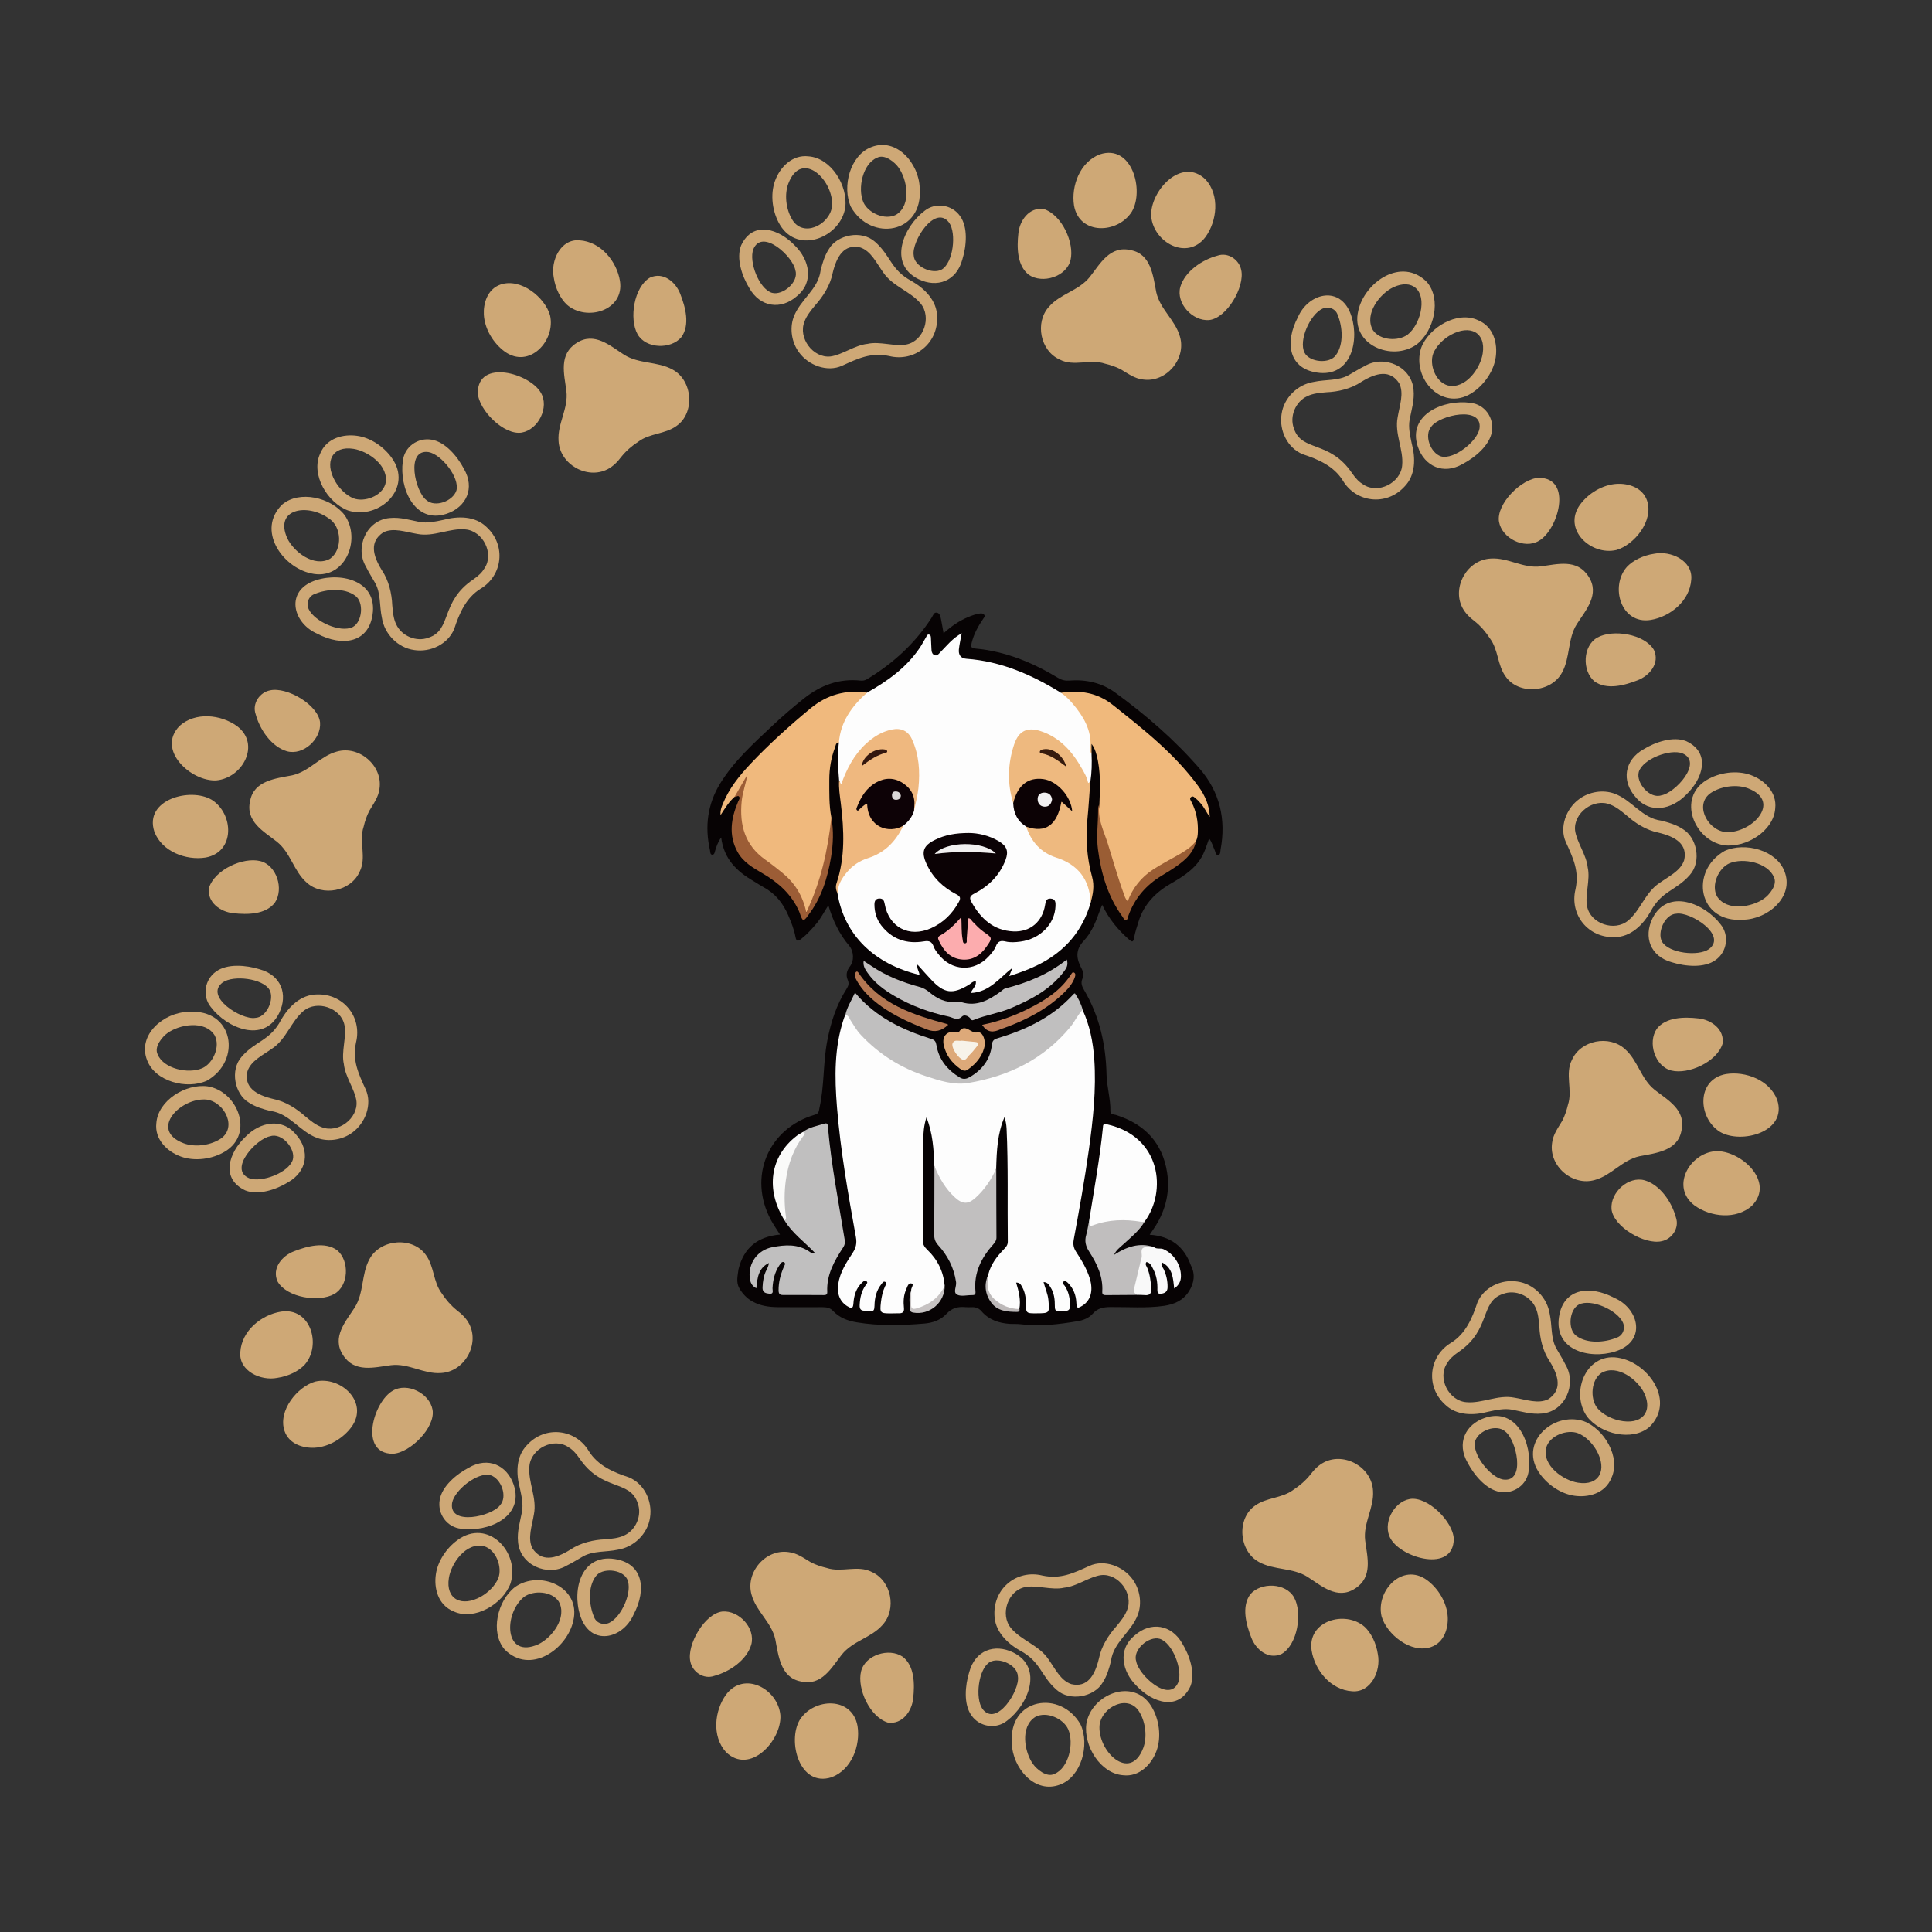 <svg xmlns="http://www.w3.org/2000/svg" width="500" viewBox="0 0 375 375" height="500" version="1.0">
  <rect x="0" y="0" width="375" height="375" fill="#333333" stroke="none"/>
  <defs>
    <clipPath id="a">
      <path d="M137 118.762h101v138.75H137zm0 0"/>
    </clipPath>
  </defs>
  <path fill="#cea876" d="M304.336 214.453c-.254 1.066-.598 2.117-1.105 3.09-.812 1.379-1.797 2.676-1.973 4.316-.656 4.465 3.969 8.434 8.301 7.172 3.242-.895 5.285-3.848 8.641-4.602 3.148-.613 7.41-1.008 8.16-4.914.992-4.094-2.715-6.02-5.195-7.984-2.684-2.145-3.242-5.699-5.766-7.914-3.07-2.801-8.602-1.715-10.289 2.105-1.402 2.738.184 5.883-.773 8.73zm0 0M324.418 207.789c-3.203-.801-4.645-5.418-2.848-8.082 1.797-2.332 5.367-2.34 8.062-2.039 2.477.234 5.133 2.102 4.723 4.914-1.125 3.551-6.625 6.016-9.938 5.207zm0 0M319.227 229.098c-3.168-.871-6.688 2.348-6.434 5.594.371 3.445 6.457 6.965 9.723 6.227 2.008-.395 3.512-2.578 2.773-4.637-.793-2.953-3.035-6.293-6.062-7.184zm0 0M335.023 208.469c3.762-.594 8.469 1.137 9.934 5.02 2.047 6.238-6.988 8.652-11.129 6.195-4.309-2.715-4.598-10.18 1.195-11.215zm0 0M328.922 233.988c3.098 2.238 8.066 2.809 11.141.031 4.574-4.676-2.285-10.863-7.145-10.574-5.09.461-8.676 7.023-3.996 10.543zm0 0M288.859 274.012c-2.805.75-6.16.805-8.414-1.426-3.812-3.52-3.078-9.402 1.215-11.953 2.82-1.766 4.102-4.762 5.102-7.812 1.207-2.895 4.547-4.57 7.77-4.07 3.191.441 5.785 3.133 6.266 6.277.484 2.223.176 4.707 1.285 6.703.578 1.043 1.254 2.059 1.793 3.18 2.23 3.766-.102 9.082-4.59 9.457-2.043.211-3.945-.402-5.828-.762-1.488-.266-3.016.066-4.598.406zm-7.988-9.391c-1.906 2.836.285 7.242 3.711 7.539 3.094.297 6.16-1.508 9.344-.875 2.254.367 4.66 1.285 6.609.289 2.648-1.754 2.082-4.383.273-7.32-1.379-2.031-1.941-4.582-2.027-6.793-.125-1.34-.211-2.562-.758-3.711-1.039-2.277-3.918-3.496-6.277-2.602-4.594 1.488-2.23 6.953-8.695 11.301-1.066.73-1.723 1.402-2.18 2.172zm0 0"/>
  <path fill="#cea876" d="M302.535 256.18c.57-6.18 5.992-6.809 10.789-4.27 4.582 1.973 6.188 7.797 1.113 10.066-4.684 2.031-12.438.727-11.902-5.797zm12.461.5c-1.113-2.387-6.148-4.672-8.543-3.465-1.879.988-2.23 4.887-.449 6.102 2.113 1.543 5.508 1.262 7.75.34 1.293-.41 1.766-1.84 1.242-2.977zm0 0M296.73 285.391c-.27 2.781-2.891 4.645-5.594 4.18-2.637-.418-5-3.238-6.262-5.637-2.191-3.789-.465-7.434 3.328-8.73 6.328-2.105 9.25 5.152 8.527 10.188zm-10.41-5.66c-.641 2.512 2.918 6.996 5.414 7.441 4.535.66 2.578-7.789.41-9.328-1.648-1.488-5.141-.23-5.824 1.887zm0 0"/>
  <path fill="#cea876" d="M314.586 263.633c5.59 1.242 10.551 8.43 5.574 13.34-3.34 2.848-9.492 1.398-12.121-2.027-3.371-4.758-.047-12.848 6.547-11.312zm4.574 6.812c-1.211-2.59-5.211-5.738-8.324-3.961-2.004 1.348-2.234 4.895-.855 6.758.996 1.23 2.641 2.074 4.234 2.461 4.516 1.016 6.625-1.684 4.945-5.258zm0 0"/>
  <path fill="#cea876" d="M312.793 286.828c-1.262 3.16-4.656 3.871-7.219 3.492-2.52-.352-5.059-2.039-6.617-4.164-4.395-5.918 2.367-12.262 8.41-10.32 4.023 1.516 7.246 6.996 5.426 10.992zm-12.68-5.832c-.832 3.48 3.379 6.379 6.195 6.797 4.09.645 5.719-2.461 3.574-6.266-.832-1.422-2.105-2.734-3.578-3.336-2.086-.793-5.492.391-6.191 2.805zm0 0M251.012 289.191c-2.211 1.66-5.203 1.434-7.422 3.062-3.602 2.523-3.156 8.836.809 10.949 2.906 1.594 6.516 1.051 9.363 2.848 2.723 1.742 5.793 4.539 9.246 2.293 3.504-2.23 2.398-6.023 1.973-9.32-.418-3.426 1.754-6.305 1.523-9.676-.234-4.578-5.539-7.543-9.504-5.516-1.121.574-1.953 1.457-2.707 2.453-.93 1.148-2.051 2.109-3.281 2.906zm0 0M269.93 298.676c-1.656-2.809.484-7.133 3.707-7.719 3.445-.586 8.414 4.371 8.539 7.742-.035 6.613-10.09 3.762-12.246-.023zm0 0M251.172 310.047c-1.594-2.844-6.453-3-8.5-.578-1.734 2.379-.793 5.836.195 8.367.867 2.32 3.312 4.391 5.898 3.191 3.117-1.812 4.07-8.012 2.406-10.98zm0 0M276.949 306.672c2.215 1.617 3.895 4.379 4.055 7.168.113 2.125-.637 4.945-3.238 5.848-3.953 1.344-8.621-2.508-9.605-5.957-1.145-4.941 4.012-10.484 8.789-7.059zm0 0M254.586 320.379c.621 3.812 3.703 7.633 7.859 7.895 3.668.32 5.652-3.984 4.992-7.211-.309-2.133-1.324-4.156-2.562-5.297-3.785-3.316-11.191-1.148-10.289 4.613zm0 0M197.957 320.359c-2.52-1.438-4.922-3.809-4.938-6.965-.176-5.141 4.375-8.797 9.32-7.582 3.512.746 6.023-.465 9.129-1.883 2.891-1.305 6.531.074 8.363 2.602 1.406 1.902 1.855 4.578 1.051 6.809-1.27 3.469-4.781 5.352-5.25 9.102-.348 1.391-.77 2.875-1.613 4.152-1.602 2.766-6.328 3.746-8.941 1.395-3.098-2.711-3.035-5.469-7.121-7.629zm1.004-12.301c-3.344.672-4.926 5.336-2.715 7.973 1.992 2.379 5.414 3.305 7.227 5.992 1.332 1.859 2.383 4.176 4.465 4.867 3.113.723 4.574-1.656 5.367-4.992.473-2.391 1.879-4.547 3.371-6.215.859-1.039 1.652-2.016 2.086-3.164 1.301-3.188-1.648-7.145-5.027-6.793-2.234.285-4.75 2.207-7.184 2.445-2.379.555-5.371-.582-7.59-.113zm0 0M220.238 317.438c3.105-2.746 7.137-2.137 9.227 1.539 1.438 2.32 2.594 5.801 1.602 8.309-2.301 4.918-7.379 3.211-10.465-.066-2.773-2.719-3.762-7.012-.363-9.781zm8.453 9.125c.926-2.41-1.086-7.703-3.594-8.473-2.121-.602-5.309 2.133-4.555 4.371.406 2.605 6.402 8.215 8.148 4.102zm0 0"/>
  <path fill="#cea876" d="M195.477 333.984c-2.105 1.723-5.352 1.238-6.91-1.012-1.57-2.16-1.246-5.824-.441-8.414 1.152-4.262 4.918-5.57 8.531-3.816 5.973 2.973 2.871 10.188-1.18 13.242zm-3.355-11.379c-2.23 1.32-2.887 7.012-1.434 9.09 2.73 3.656 7.324-3.637 6.883-6.301-.055-2.215-3.637-3.809-5.449-2.789zm0 0M223.492 331.219c1.527 2.5 1.969 5.941.992 8.605-.949 2.621-3.32 5.117-6.492 4.746-4.383-.312-7.699-5.684-7.133-9.961.902-5.727 9.121-9.145 12.633-3.391zm-1.586 8.055c.773-2.047.477-4.863-.68-6.855-2.07-3.723-7.246-1.23-7.793 2.344-.527 5.008 5.875 11.355 8.473 4.512zm0 0"/>
  <path fill="#cea876" d="M205.809 346.363c-4.969 1.969-9.309-3.262-9.402-7.957-.723-8.867 9.477-10.5 13.348-3.648 1.777 3.93.152 10.031-3.945 11.605zm-4.836-13.117c-3.043 1.883-2.129 6.902-.434 9.195.625.887 2.609 2.664 4.141 1.863 2.754-1.129 3.84-5.918 2.652-8.656-.914-2.043-4.156-3.555-6.359-2.402zm0 0M160.465 304.336c-1.066-.254-2.117-.598-3.09-1.105-1.375-.812-2.676-1.797-4.316-1.973-4.465-.656-8.43 3.969-7.172 8.301.895 3.242 3.848 5.285 4.602 8.641.613 3.148 1.008 7.41 4.914 8.16 4.094.992 6.02-2.715 7.984-5.195 2.145-2.684 5.699-3.242 7.914-5.766 2.805-3.07 1.715-8.602-2.102-10.289-2.742-1.402-5.887.184-8.734-.773zm0 0M167.133 324.418c.797-3.203 5.414-4.645 8.078-2.848 2.332 1.797 2.34 5.367 2.043 8.062-.238 2.477-2.105 5.137-4.918 4.723-3.551-1.125-6.016-6.625-5.203-9.938zm0 0M145.82 319.227c.871-3.168-2.348-6.688-5.594-6.434-3.445.371-6.965 6.457-6.227 9.723.395 2.008 2.578 3.512 4.641 2.773 2.949-.793 6.289-3.035 7.18-6.062zm0 0M166.449 335.023c.594 3.762-1.133 8.469-5.02 9.934-6.238 2.047-8.652-6.988-6.195-11.129 2.715-4.309 10.18-4.598 11.215 1.195zm0 0M140.93 328.922c-2.238 3.098-2.809 8.066-.031 11.141 4.676 4.574 10.863-2.285 10.574-7.145-.461-5.09-7.023-8.676-10.543-3.996zm0 0M100.906 288.859c-.75-2.805-.805-6.16 1.426-8.414 3.52-3.812 9.402-3.078 11.957 1.215 1.762 2.82 4.758 4.102 7.809 5.102 2.898 1.207 4.57 4.547 4.074 7.77-.445 3.191-3.137 5.785-6.281 6.266-2.223.484-4.707.176-6.703 1.285-1.043.578-2.059 1.254-3.18 1.793-3.766 2.23-9.082-.102-9.457-4.59-.211-2.043.402-3.945.762-5.828.27-1.488-.066-3.016-.406-4.598zm9.391-7.988c-2.836-1.906-7.242.285-7.539 3.711-.297 3.094 1.512 6.16.875 9.344-.367 2.254-1.285 4.66-.289 6.609 1.758 2.648 4.387 2.082 7.32.273 2.031-1.379 4.582-1.941 6.793-2.027 1.34-.125 2.566-.211 3.711-.758 2.277-1.039 3.496-3.918 2.605-6.273-1.488-4.598-6.957-2.234-11.305-8.699-.73-1.066-1.402-1.723-2.172-2.18zm0 0"/>
  <path fill="#cea876" d="M118.738 302.535c6.18.57 6.809 5.992 4.27 10.789-1.973 4.582-7.797 6.188-10.066 1.113-2.031-4.684-.727-12.438 5.797-11.902zm-.496 12.461c2.383-1.113 4.668-6.148 3.461-8.547-.988-1.875-4.887-2.227-6.102-.445-1.543 2.113-1.262 5.508-.34 7.75.41 1.293 1.844 1.766 2.98 1.242zm0 0M89.527 296.73c-2.781-.27-4.645-2.891-4.18-5.594.418-2.637 3.238-5 5.641-6.262 3.785-2.191 7.43-.465 8.727 3.328 2.105 6.328-5.152 9.25-10.188 8.527zm5.66-10.41c-2.512-.641-6.996 2.918-7.438 5.414-.66 4.535 7.785 2.578 9.324.41 1.488-1.648.23-5.141-1.887-5.824zm0 0"/>
  <path fill="#cea876" d="M111.285 314.586c-1.242 5.59-8.43 10.551-13.34 5.574-2.848-3.34-1.398-9.492 2.027-12.121 4.758-3.371 12.848-.047 11.312 6.547zm-6.812 4.574c2.594-1.211 5.738-5.211 3.965-8.324-1.348-2.004-4.898-2.234-6.762-.855-3.988 3.316-3.816 12.109 2.797 9.18zm0 0"/>
  <path fill="#cea876" d="M88.09 312.793c-3.16-1.262-3.871-4.656-3.488-7.219.348-2.52 2.035-5.059 4.16-6.617 5.918-4.395 12.262 2.367 10.32 8.41-1.512 4.023-6.996 7.246-10.992 5.426zm5.836-12.68c-3.48-.832-6.383 3.379-6.801 6.195-.645 4.09 2.465 5.719 6.27 3.574 1.418-.832 2.73-2.105 3.332-3.578.793-2.086-.391-5.492-2.801-6.191zm0 0M85.727 251.012c-1.66-2.211-1.434-5.203-3.062-7.422-2.523-3.602-8.836-3.156-10.949.809-1.594 2.906-1.051 6.516-2.848 9.363-1.742 2.723-4.539 5.793-2.293 9.246 2.23 3.504 6.023 2.398 9.32 1.973 3.426-.418 6.305 1.754 9.68 1.523 4.578-.234 7.543-5.539 5.512-9.504-.574-1.121-1.457-1.953-2.453-2.707-1.145-.93-2.109-2.051-2.906-3.281zm0 0M76.242 269.93c2.809-1.656 7.137.484 7.719 3.707.59 3.445-4.371 8.414-7.742 8.539-6.613-.035-3.762-10.09.023-12.246zm0 0M64.871 251.172c2.844-1.594 3-6.453.578-8.5-2.379-1.734-5.836-.793-8.367.195-2.32.867-4.391 3.312-3.191 5.898 1.812 3.117 8.012 4.07 10.98 2.406zm0 0M68.246 276.949c-1.617 2.215-4.379 3.895-7.168 4.055-2.125.113-4.945-.637-5.848-3.238-1.344-3.953 2.508-8.621 5.957-9.605 4.941-1.145 10.484 4.012 7.059 8.789zm0 0M54.539 254.586c-3.812.621-7.633 3.703-7.895 7.859-.32 3.668 3.984 5.652 7.211 4.992 2.137-.309 4.156-1.324 5.297-2.562 3.316-3.785 1.148-11.191-4.613-10.289zm0 0M54.559 197.957c1.438-2.52 3.809-4.922 6.965-4.938 5.141-.176 8.797 4.371 7.582 9.32-.746 3.512.465 6.023 1.883 9.129 1.309 2.891-.074 6.531-2.598 8.363-1.902 1.406-4.582 1.855-6.812 1.051-3.469-1.27-5.352-4.781-9.102-5.25-1.391-.348-2.875-.77-4.152-1.613-2.766-1.602-3.746-6.328-1.395-8.941 2.711-3.098 5.469-3.035 7.629-7.121zm12.301 1.004c-.672-3.344-5.336-4.926-7.973-2.715-2.375 1.992-3.305 5.414-5.992 7.227-1.859 1.332-4.176 2.383-4.867 4.465-.723 3.113 1.66 4.574 4.992 5.367 2.391.473 4.551 1.879 6.219 3.371 1.039.859 2.012 1.652 3.16 2.086 3.188 1.301 7.145-1.648 6.793-5.027-.285-2.234-2.207-4.75-2.445-7.184-.555-2.379.582-5.375.113-7.59zm0 0M57.48 220.238c2.746 3.105 2.137 7.137-1.539 9.227-2.32 1.438-5.797 2.594-8.309 1.602-4.918-2.301-3.211-7.379.066-10.465 2.719-2.773 7.012-3.762 9.781-.363zm-9.125 8.453c2.41.926 7.703-1.086 8.477-3.594.598-2.121-2.133-5.309-4.371-4.555-2.609.406-8.219 6.402-4.105 8.148zm0 0"/>
  <path fill="#cea876" d="M40.934 195.477c-1.723-2.105-1.238-5.352 1.012-6.91 2.16-1.57 5.828-1.246 8.414-.441 4.266 1.152 5.57 4.918 3.816 8.531-2.973 5.973-10.188 2.871-13.242-1.18zm11.379-3.355c-1.32-2.23-7.012-2.887-9.09-1.434-3.656 2.73 3.641 7.324 6.305 6.883 2.211-.055 3.805-3.637 2.785-5.449zm0 0M43.699 223.492c-2.496 1.527-5.941 1.969-8.602.992-2.621-.949-5.121-3.32-4.75-6.492.312-4.383 5.684-7.699 9.961-7.133 5.727.902 9.148 9.121 3.391 12.633zm-8.055-1.586c2.047.773 4.863.477 6.855-.68 3.723-2.07 1.23-7.246-2.344-7.793-5.008-.527-11.355 5.875-4.512 8.473zm0 0"/>
  <path fill="#cea876" d="M28.559 205.809c-1.973-4.969 3.262-9.309 7.953-9.402 8.867-.723 10.5 9.477 3.648 13.348-3.93 1.777-10.031.152-11.602-3.945zm13.113-4.836c-1.883-3.043-6.902-2.129-9.195-.434-.887.625-2.66 2.609-1.863 4.141 1.129 2.754 5.918 3.84 8.656 2.652 2.043-.914 3.559-4.156 2.402-6.359zm0 0M70.582 160.465c.254-1.066.598-2.117 1.105-3.09.812-1.375 1.797-2.676 1.977-4.316.652-4.465-3.973-8.43-8.305-7.172-3.242.895-5.285 3.848-8.641 4.602-3.148.613-7.41 1.008-8.16 4.914-.992 4.094 2.715 6.02 5.195 7.984 2.684 2.145 3.242 5.699 5.766 7.914 3.07 2.805 8.602 1.715 10.289-2.102 1.402-2.742-.184-5.887.773-8.734zm0 0M50.5 167.133c3.207.797 4.645 5.414 2.852 8.078-1.801 2.332-5.371 2.34-8.062 2.043-2.48-.238-5.137-2.105-4.727-4.918 1.125-3.551 6.625-6.016 9.938-5.203zm0 0M55.691 145.82c3.172.871 6.688-2.348 6.434-5.594-.371-3.445-6.457-6.965-9.723-6.227-2.008.395-3.512 2.578-2.773 4.641.793 2.949 3.039 6.289 6.062 7.18zm0 0M39.898 166.449c-3.766.594-8.473-1.133-9.938-5.02-2.047-6.238 6.988-8.652 11.129-6.195 4.309 2.715 4.598 10.18-1.191 11.215zm0 0M45.996 140.93c-3.098-2.238-8.062-2.809-11.141-.031-4.574 4.676 2.285 10.863 7.145 10.574 5.09-.461 8.676-7.023 3.996-10.543zm0 0M86.062 100.906c2.801-.75 6.156-.805 8.414 1.426 3.809 3.52 3.078 9.402-1.219 11.957-2.82 1.762-4.102 4.758-5.102 7.809-1.207 2.898-4.543 4.57-7.77 4.074-3.191-.445-5.785-3.137-6.262-6.281-.488-2.223-.18-4.707-1.289-6.703-.574-1.043-1.25-2.059-1.793-3.18-2.23-3.766.102-9.082 4.59-9.457 2.043-.211 3.949.402 5.828.762 1.488.266 3.016-.066 4.602-.406zm7.984 9.391c1.906-2.836-.285-7.242-3.711-7.539-3.094-.297-6.16 1.512-9.344.875-2.254-.367-4.66-1.285-6.609-.289-2.648 1.758-2.082 4.387-.273 7.32 1.379 2.031 1.941 4.582 2.027 6.793.125 1.34.211 2.566.758 3.711 1.039 2.277 3.918 3.496 6.277 2.605 4.594-1.488 2.23-6.957 8.695-11.305 1.066-.73 1.723-1.402 2.18-2.172zm0 0"/>
  <path fill="#cea876" d="M72.383 118.738c-.57 6.18-5.988 6.809-10.789 4.27-4.582-1.973-6.184-7.797-1.113-10.066 4.684-2.031 12.438-.727 11.902 5.797zm-12.461-.496c1.113 2.383 6.148 4.668 8.547 3.461 1.875-.988 2.227-4.887.445-6.102-2.113-1.543-5.508-1.262-7.75-.34-1.293.41-1.766 1.844-1.242 2.98zm0 0M78.188 89.527c.27-2.781 2.891-4.645 5.594-4.18 2.637.418 5 3.238 6.262 5.641 2.191 3.785.465 7.43-3.328 8.727-6.328 2.105-9.246-5.152-8.527-10.188zm10.41 5.66c.641-2.512-2.918-6.996-5.414-7.438-4.535-.66-2.578 7.785-.406 9.324 1.648 1.488 5.137.23 5.82-1.887zm0 0"/>
  <path fill="#cea876" d="M60.332 111.285c-5.59-1.242-10.551-8.43-5.574-13.34 3.34-2.848 9.492-1.398 12.125 2.027 3.367 4.758.043 12.848-6.551 11.312zm-4.574-6.812c1.211 2.594 5.211 5.738 8.324 3.965 2.445-1.758 2.297-6.309-.352-7.875-4.066-2.883-10.543-1.844-7.973 3.91zm0 0"/>
  <path fill="#cea876" d="M62.125 88.09c1.266-3.16 4.66-3.871 7.219-3.488 2.52.348 5.062 2.035 6.617 4.16 4.395 5.918-2.367 12.262-8.41 10.32-4.023-1.512-7.246-6.996-5.426-10.992zm12.68 5.836c.832-3.48-3.379-6.383-6.195-6.801-4.09-.645-5.719 2.465-3.57 6.27.828 1.418 2.102 2.73 3.574 3.332 2.086.793 5.492-.387 6.191-2.801zm0 0M123.906 85.727c2.215-1.66 5.203-1.434 7.422-3.062 3.602-2.523 3.156-8.836-.809-10.949-2.906-1.594-6.512-1.051-9.363-2.848-2.723-1.742-5.793-4.539-9.246-2.293-3.504 2.23-2.398 6.023-1.973 9.32.418 3.426-1.754 6.305-1.523 9.68.234 4.578 5.539 7.543 9.504 5.512 1.121-.574 1.953-1.457 2.707-2.453.93-1.145 2.051-2.109 3.281-2.906zm0 0M104.988 76.242c1.656 2.809-.484 7.137-3.707 7.719-3.445.59-8.414-4.371-8.539-7.742.035-6.613 10.09-3.762 12.246.023zm0 0M123.746 64.871c1.594 2.844 6.453 3 8.5.578 1.734-2.379.793-5.836-.195-8.367-.867-2.32-3.312-4.391-5.898-3.191-3.117 1.812-4.07 8.012-2.406 10.98zm0 0M97.969 68.246c-2.215-1.617-3.895-4.379-4.055-7.168-.113-2.125.641-4.945 3.238-5.848 3.953-1.344 8.621 2.508 9.605 5.957 1.148 4.941-4.012 10.484-8.789 7.059zm0 0M120.332 54.539c-.621-3.812-3.703-7.633-7.859-7.895-3.668-.32-5.648 3.984-4.992 7.211.309 2.137 1.324 4.156 2.566 5.297 3.781 3.316 11.188 1.148 10.285-4.613zm0 0M176.961 54.559c2.52 1.438 4.926 3.809 4.938 6.965.176 5.141-4.371 8.797-9.32 7.582-3.512-.746-6.023.465-9.129 1.883-2.891 1.309-6.531-.074-8.363-2.598-1.402-1.902-1.855-4.582-1.051-6.812 1.27-3.469 4.781-5.352 5.25-9.102.348-1.391.77-2.875 1.613-4.152 1.602-2.766 6.328-3.746 8.941-1.395 3.098 2.711 3.035 5.469 7.121 7.629zm-1.004 12.301c3.344-.672 4.93-5.336 2.715-7.973-1.992-2.375-5.41-3.305-7.227-5.992-1.332-1.859-2.383-4.176-4.465-4.867-3.113-.723-4.574 1.66-5.367 4.992-.473 2.391-1.879 4.551-3.371 6.219-.859 1.035-1.652 2.012-2.086 3.16-1.301 3.188 1.648 7.145 5.027 6.793 2.234-.285 4.75-2.207 7.184-2.445 2.379-.555 5.375.582 7.59.113zm0 0M154.68 57.48c-3.105 2.746-7.137 2.137-9.223-1.539-1.441-2.32-2.598-5.797-1.605-8.309 2.301-4.918 7.379-3.211 10.465.066 2.773 2.719 3.762 7.012.363 9.781zm-8.453-9.125c-.926 2.41 1.086 7.703 3.594 8.477 2.121.598 5.309-2.133 4.555-4.371-.406-2.609-6.398-8.219-8.148-4.105zm0 0"/>
  <path fill="#cea876" d="M179.441 40.934c2.109-1.723 5.355-1.234 6.914 1.012 1.566 2.16 1.242 5.824.438 8.414-1.152 4.266-4.914 5.57-8.531 3.816-5.973-2.973-2.871-10.188 1.18-13.242zm3.355 11.379c2.23-1.32 2.887-7.012 1.438-9.09-2.734-3.656-7.328 3.641-6.887 6.305.059 2.211 3.637 3.805 5.449 2.785zm0 0M151.426 43.699c-1.527-2.496-1.969-5.941-.992-8.602.953-2.621 3.32-5.121 6.496-4.75 4.379.312 7.695 5.684 7.129 9.961-.902 5.727-9.121 9.148-12.633 3.391zm1.586-8.055c-.77 2.047-.477 4.863.684 6.855 2.066 3.723 7.242 1.23 7.789-2.344.527-5.008-5.875-11.355-8.473-4.512zm0 0"/>
  <path fill="#cea876" d="M169.109 28.559c4.969-1.973 9.309 3.262 9.402 7.953.723 8.867-9.477 10.5-13.348 3.648-1.777-3.93-.152-10.031 3.945-11.602zm4.836 13.113c3.043-1.883 2.129-6.902.434-9.195-.621-.887-2.609-2.66-4.141-1.863-2.754 1.129-3.836 5.918-2.652 8.656.914 2.043 4.156 3.559 6.359 2.402zm0 0M214.453 70.582c1.066.254 2.117.598 3.09 1.105 1.379.812 2.676 1.797 4.316 1.977 4.465.652 8.434-3.973 7.172-8.305-.895-3.242-3.848-5.285-4.602-8.641-.613-3.148-1.008-7.41-4.914-8.16-4.094-.992-6.02 2.715-7.984 5.195-2.145 2.684-5.699 3.242-7.914 5.766-2.801 3.07-1.715 8.602 2.105 10.289 2.738 1.402 5.883-.184 8.73.773zm0 0M207.785 50.5c-.797 3.207-5.414 4.645-8.078 2.852-2.332-1.801-2.34-5.371-2.039-8.062.234-2.48 2.102-5.137 4.914-4.727 3.551 1.125 6.016 6.625 5.203 9.938zm0 0M229.098 55.691c-.871 3.172 2.348 6.688 5.594 6.434 3.445-.371 6.965-6.457 6.227-9.723-.395-2.008-2.578-3.512-4.637-2.773-2.953.793-6.293 3.039-7.184 6.062zm0 0M208.469 39.898c-.594-3.766 1.137-8.469 5.02-9.938 6.238-2.047 8.652 6.988 6.195 11.129-2.715 4.309-10.18 4.598-11.215-1.191zm0 0M233.988 45.996c2.238-3.098 2.809-8.062.031-11.141-4.676-4.574-10.863 2.285-10.574 7.145.461 5.09 7.023 8.676 10.543 3.996zm0 0M274.012 86.062c.75 2.801.805 6.156-1.426 8.414-3.52 3.809-9.402 3.078-11.953-1.219-1.766-2.82-4.762-4.102-7.812-5.102-2.895-1.207-4.57-4.543-4.07-7.77.441-3.191 3.133-5.785 6.277-6.262 2.223-.488 4.707-.18 6.703-1.289 1.043-.574 2.059-1.25 3.18-1.793 3.766-2.23 9.082.102 9.457 4.59.211 2.043-.402 3.949-.762 5.828-.266 1.488.066 3.016.406 4.602zm-9.391 7.984c2.836 1.906 7.242-.285 7.539-3.711.297-3.094-1.508-6.16-.875-9.344.367-2.254 1.285-4.66.289-6.609-1.754-2.648-4.383-2.082-7.32-.273-2.031 1.379-4.582 1.941-6.793 2.027-1.34.125-2.562.211-3.711.758-2.277 1.039-3.496 3.918-2.602 6.277 1.488 4.594 6.953 2.23 11.301 8.695.73 1.066 1.402 1.723 2.172 2.18zm0 0"/>
  <path fill="#cea876" d="M256.18 72.383c-6.18-.57-6.809-5.988-4.27-10.789 1.973-4.582 7.797-6.184 10.066-1.113 2.031 4.684.727 12.438-5.797 11.902zm.496-12.461c-2.383 1.113-4.668 6.148-3.461 8.547.988 1.875 4.887 2.227 6.102.445 1.543-2.113 1.262-5.508.34-7.75-.41-1.293-1.84-1.766-2.98-1.242zm0 0M285.391 78.188c2.781.27 4.645 2.891 4.184 5.594-.422 2.641-3.242 5-5.641 6.262-3.789 2.191-7.434.465-8.73-3.328-2.105-6.328 5.152-9.246 10.188-8.527zm-5.66 10.41c2.512.641 6.996-2.918 7.441-5.414.66-4.535-7.789-2.578-9.328-.406-1.488 1.648-.23 5.137 1.887 5.82zm0 0"/>
  <path fill="#cea876" d="M263.633 60.332c1.242-5.59 8.43-10.551 13.34-5.574 2.848 3.34 1.398 9.492-2.027 12.125-4.758 3.367-12.848.043-11.312-6.551zm6.812-4.574c-2.59 1.211-5.738 5.211-3.961 8.324 1.348 2.004 4.895 2.234 6.758.855 1.23-.996 2.074-2.641 2.461-4.234 1.016-4.516-1.684-6.625-5.258-4.945zm0 0"/>
  <path fill="#cea876" d="M286.828 62.125c3.16 1.266 3.871 4.66 3.492 7.219-.352 2.52-2.039 5.062-4.164 6.617-5.918 4.395-12.262-2.367-10.32-8.41 1.516-4.023 6.996-7.246 10.992-5.426zm-5.832 12.68c3.48.832 6.379-3.379 6.797-6.195.645-4.09-2.461-5.719-6.266-3.57-1.422.828-2.734 2.102-3.336 3.574-.793 2.086.391 5.492 2.805 6.191zm0 0M289.191 123.906c1.66 2.215 1.434 5.203 3.062 7.422 2.523 3.602 8.836 3.156 10.949-.809 1.594-2.906 1.051-6.512 2.848-9.363 1.742-2.723 4.539-5.793 2.293-9.246-2.23-3.504-6.023-2.398-9.32-1.973-3.426.418-6.305-1.754-9.676-1.523-4.578.234-7.543 5.539-5.516 9.504.574 1.121 1.457 1.953 2.453 2.707 1.148.93 2.109 2.051 2.906 3.281zm0 0M298.676 104.988c-2.809 1.656-7.133-.484-7.719-3.707-.586-3.445 4.371-8.414 7.742-8.539 6.613.035 3.762 10.09-.023 12.246zm0 0M310.047 123.746c-2.844 1.594-3 6.453-.578 8.5 2.379 1.734 5.836.793 8.367-.195 2.32-.867 4.391-3.312 3.191-5.898-1.812-3.117-8.012-4.07-10.98-2.406zm0 0M306.672 97.969c1.617-2.215 4.379-3.895 7.168-4.055 2.125-.113 4.945.641 5.848 3.238 1.344 3.953-2.508 8.621-5.957 9.605-4.941 1.148-10.484-4.012-7.059-8.789zm0 0M320.379 120.332c3.812-.621 7.633-3.703 7.895-7.859.32-3.668-3.984-5.648-7.211-4.992-2.133.309-4.156 1.324-5.297 2.566-3.316 3.781-1.148 11.188 4.613 10.285zm0 0M320.359 176.961c-1.438 2.52-3.809 4.926-6.965 4.938-5.141.176-8.797-4.371-7.582-9.32.746-3.512-.465-6.02-1.883-9.129-1.305-2.891.074-6.531 2.602-8.363 1.902-1.402 4.578-1.855 6.809-1.051 3.469 1.27 5.352 4.781 9.102 5.25 1.391.348 2.875.77 4.152 1.613 2.766 1.602 3.746 6.328 1.395 8.941-2.711 3.098-5.469 3.035-7.629 7.121zm-12.301-1.004c.672 3.344 5.336 4.93 7.973 2.715 2.379-1.992 3.305-5.41 5.992-7.227 1.859-1.332 4.176-2.383 4.867-4.465.723-3.113-1.656-4.574-4.992-5.367-2.391-.473-4.551-1.879-6.215-3.371-1.039-.859-2.016-1.652-3.164-2.086-3.188-1.301-7.145 1.648-6.793 5.027.285 2.234 2.207 4.75 2.445 7.184.555 2.379-.582 5.375-.113 7.59zm0 0M317.438 154.68c-2.746-3.105-2.137-7.137 1.539-9.223 2.32-1.441 5.801-2.598 8.309-1.605 4.918 2.301 3.211 7.379-.066 10.465-2.719 2.773-7.012 3.762-9.781.363zm9.125-8.453c-2.41-.926-7.703 1.086-8.473 3.594-.602 2.121 2.133 5.309 4.371 4.555 2.605-.406 8.215-6.398 4.102-8.148zm0 0"/>
  <path fill="#cea876" d="M333.984 179.441c1.723 2.109 1.238 5.355-1.012 6.914-2.16 1.566-5.824 1.242-8.414.438-4.262-1.152-5.57-4.914-3.816-8.531 2.973-5.973 10.188-2.871 13.242 1.18zm-11.379 3.355c1.32 2.23 7.012 2.887 9.09 1.438 3.656-2.734-3.637-7.328-6.301-6.887-2.215.059-3.809 3.637-2.789 5.449zm0 0M331.219 151.426c2.5-1.527 5.941-1.969 8.605-.992 2.621.953 5.117 3.32 4.746 6.496-.312 4.379-5.684 7.695-9.957 7.129-5.73-.902-9.148-9.121-3.395-12.633zm8.055 1.586c-2.043-.77-4.863-.477-6.855.684-3.723 2.066-1.23 7.242 2.344 7.789 5.008.527 11.355-5.875 4.512-8.473zm0 0"/>
  <path fill="#cea876" d="M346.363 169.109c1.969 4.969-3.262 9.309-7.957 9.402-8.867.723-10.496-9.477-3.648-13.348 3.934-1.777 10.031-.152 11.605 3.945zm-13.117 4.836c1.883 3.043 6.902 2.133 9.195.434.887-.621 2.664-2.609 1.863-4.141-1.129-2.754-5.918-3.836-8.656-2.652-2.043.914-3.555 4.156-2.402 6.359zm0 0"/>
  <g clip-path="url(#a)">
    <path fill="#070304" d="M143.352 246.332c1.02-4.168 3.742-6.324 8.043-6.703-.625-1.004-1.246-1.879-1.75-2.816-4.504-8.363-.574-17.801 8.539-20.457.793-.234.742-.711.867-1.277.969-4.289.688-8.711 1.512-13.016.684-3.594 1.785-7.035 3.766-10.145.352-.559.52-1.027.219-1.715-.387-.883-.234-1.773.398-2.582.891-1.125.793-2.98-.129-4.07-1.887-2.227-3.129-4.801-4.035-7.828-.855 1.301-1.441 2.523-2.316 3.551-.891 1.047-1.797 2.074-2.898 2.926-.664.516-.988.621-1.176-.391-.266-1.434-.816-2.801-1.391-4.145-1.004-2.324-2.496-4.219-4.766-5.441-.695-.379-1.352-.832-2.039-1.234-3.168-1.863-5.68-4.227-6.215-8.43-.672.926-.883 1.699-1.141 2.461-.113.34-.137.883-.566.883-.461 0-.398-.551-.469-.875-1.039-4.598-.48-8.961 2.008-13 2.688-4.352 6.453-7.73 10.125-11.188 1.977-1.859 4.031-3.625 6.156-5.309 3.207-2.531 6.785-3.867 10.918-3.43.477.055.891-.035 1.305-.285 5.07-3.074 9.34-6.969 12.555-11.988.25-.395.402-1.066 1.035-.898.527.137.633.73.738 1.223.176.852.309 1.715.5 2.758 1.492-1.352 3.047-2.426 4.812-3.156.73-.305 1.48-.574 2.27-.68.297-.039.605-.008.801.246.234.312-.039.555-.188.781-.988 1.457-1.84 2.973-2.25 4.715-.148.637-.148.984.672 1.059 5.855.527 11.137 2.703 16.117 5.707.715.43 1.395.582 2.234.516 3.219-.258 6.27.445 8.879 2.355 5.945 4.332 11.484 9.133 16.32 14.695 3.961 4.555 5.199 9.875 4.102 15.766-.066.383-.004.988-.473 1.039-.5.055-.5-.57-.664-.926-.348-.727-.52-1.547-1.086-2.273-.34.938-.613 1.805-.969 2.633-1.234 2.91-3.734 4.539-6.305 6.02-3.059 1.742-5.379 4.062-6.43 7.488-.316 1.035-.68 2.07-.859 3.133-.16.922-.43.824-.988.332-2.113-1.855-3.895-3.977-5.215-6.742-.301.77-.535 1.328-.738 1.902-.664 1.867-1.508 3.691-2.844 5.113-1.691 1.797-1.41 3.508-.395 5.391.34.625.395 1.336.145 1.945-.348.855-.09 1.473.332 2.199 2.98 5.047 4.227 10.582 4.352 16.379.055 2.395.793 4.691.75 7.074-.016.758.633.648 1.07.785 5.547 1.762 9.047 5.375 9.945 11.203.562 3.676-.25 7.137-2.219 10.305-.332.531-.695 1.035-1.172 1.746 3.992.262 6.672 2.227 7.992 5.934.914 1.766.633 3.465-.379 5.066-1.102 1.75-2.82 2.504-4.805 2.801-3.484.504-6.996.203-10.496.238-1.32.016-2.438.234-3.348 1.277-.77.875-1.852 1.285-2.98 1.473-3.668.613-7.344 1.062-11.07.582-.699-.09-1.418-.016-2.129-.07-2.102-.156-4.004-.793-5.43-2.453-.477-.551-1.051-.793-1.758-.785-.461.008-.922.031-1.375-.008-1.441-.133-2.625.168-3.68 1.324-1.102 1.191-2.672 1.734-4.277 1.863-4.363.363-8.73.484-13.086-.234-1.781-.293-3.387-.883-4.641-2.227-.562-.605-1.273-.719-2.051-.719-2.918.008-5.84.023-8.758-.008-1.684-.016-3.32-.262-4.832-1.102-1.086-.602-1.891-1.465-2.527-2.527-.715-1.254-.316-2.5-.172-3.754zm0 0"/>
  </g>
  <path fill="#fdfdfd" d="M176.859 250.574c0-.043.008-.082 0-.125-.047-.469.617-1.141.098-1.316-.656-.211-.844.648-1.07 1.156-.516 1.133-.559 2.348-.434 3.562.086.77-.223 1.074-.965 1.059-.543-.008-1.086.023-1.621.023-2.023-.008-2.113-.109-1.879-2.168.121-1.082.355-2.137.824-3.133.113-.234.414-.551.074-.777-.387-.258-.605.141-.793.383-.988 1.223-1.328 2.672-1.352 4.207-.016.73-.125 1.266-1.031 1.027-.734-.199-1.926.34-1.848-1.172.066-1.402.359-2.727 1.191-3.887.156-.219.48-.453.121-.727-.297-.227-.543-.008-.77.195-1.238 1.113-1.66 2.59-1.758 4.152-.07 1.082-.477.922-1.133.531-1.449-.863-2.098-2.387-1.812-4.328.34-2.301 1.586-4.195 2.816-6.074.633-.969.828-1.859.617-3.023-1.508-8.371-2.988-16.75-3.676-25.234-.465-5.801-.551-11.59 1.336-17.215.078-.234.184-.469.266-.695.746-.316.98.332 1.207.75 1.637 3.027 4.164 5.172 6.934 7.066 4.242 2.906 8.941 4.582 14.047 5.125 1.48.16 2.914-.219 4.316-.582 6.793-1.742 12.715-4.914 17.145-10.523.52-.656.949-1.367 1.418-2.062.242-.352.383-.875.996-.77 1.402 3.027 2.035 6.246 2.27 9.543.414 5.898-.234 11.738-1.039 17.566-.816 5.867-1.871 11.688-2.945 17.508-.164.898-.027 1.609.453 2.348 1.078 1.641 2.09 3.324 2.672 5.211.707 2.324.172 4.234-1.426 5.246-.98.617-1.133.551-1.191-.598-.07-1.426-.551-2.688-1.547-3.719-.25-.258-.598-.621-.945-.34-.367.301.078.578.25.828.777 1.156 1.004 2.461 1.027 3.812.02 1.48-1.215.875-1.941 1.074-.715.195-1.031-.113-1.016-.914.012-1.301-.121-2.59-.855-3.723-.277-.438-.512-.945-1.336-.996.312 1.238.84 2.324.945 3.523.219 2.508.227 2.531-2.266 2.547-2.09.016-2.102.016-2.117-2.113-.008-1.066-.199-2.078-.727-3.008-.219-.383-.383-.852-1.16-.844.527 1.707.941 3.391.625 5.133-.105.188-.266.395-.477.348-1.758-.387-3.5-.801-4.781-2.227-1.32-1.48-1.336-3.141-.754-4.898.496-1.918 1.652-3.43 3-4.816.418-.426.777-.824.77-1.496-.09-7.332.105-14.668-.238-22-.039-.723-.176-1.441-.402-2.172-1.379 3.191-1.516 6.574-1.613 9.965-.559 2.77-2.375 4.68-4.438 6.379-1.07.883-2.172.82-3.297-.121-2.133-1.789-3.773-3.918-4.27-6.766-.113-3.184-.309-6.363-1.531-9.391-.492 1.516-.621 3.074-.625 4.621-.047 6.422-.031 12.848-.078 19.273-.008.812.371 1.32.898 1.824 1.984 1.902 3.109 4.215 3.344 6.953-.582 2.207-3.426 4.578-5.684 4.734-.574.039-1.004-.082-.949-.785.082-.965-.121-1.961.129-2.938zm0 0M211.699 175.172c-1.547 5.496-4.965 9.445-10.02 12.012-1.809.914-3.703 1.617-5.801 2.273.266-.648.461-1.133.648-1.609-2.512 1.926-4.441 4.734-8.102 4.891.293-.828 1.117-1.297.988-2.27-.605-.039-.953.438-1.383.695-3.152 1.879-4.758 1.676-7.273-.992-.883-.934-1.719-1.902-2.668-2.949-.207.836.383 1.359.375 2-8.789-2.105-14.57-7.723-15.91-15.816-.281-2.629 1.328-4.234 3.137-5.691.875-.703 1.902-1.23 2.957-1.578 2.727-.898 4.602-2.719 5.938-5.18.16-.293.363-.559.539-.84.879-.805 1.645-1.703 2.043-2.859.469-2.445.996-4.875.891-7.406-.082-1.895-.402-3.73-1.043-5.496-.812-2.273-2.336-2.965-4.641-2.168-2.781.977-4.902 2.781-6.402 5.293-.785 1.316-1.684 2.582-2.09 4.102-.094.348-.266.691-.629.875-.488-.211-.105-.719-.383-.98-.211-2.434-.34-4.871-.047-7.301-.695-1.535.152-2.863.727-4.117.852-1.879 2.074-3.57 3.559-5.043.355-.352.77-.43 1.188-.578 3.953-2.227 7.598-4.824 10.191-8.645.469-.688.844-1.434 1.273-2.145.145-.234.234-.598.629-.461.277.098.285.387.301.633.047.793.059 1.586.113 2.371.031.438.195.84.641.988.43.152.695-.188.949-.453 1.309-1.328 2.453-2.82 4.273-3.816-.203 1.137-.445 2.133-.551 3.145-.105 1.012.352 1.738 1.441 1.812 6.75.484 12.727 3.105 18.387 6.613.074.031.156.039.238.07 2.734 1.062 6.047 6.801 5.629 9.699-.098.688-.133 1.398.055 2.082.082 1.812.051 3.617-.234 5.414-.379.793-.625.395-.824-.105-.586-1.523-1.363-2.957-2.328-4.258-1.652-2.234-3.602-4.16-6.332-5.059-2.707-.898-4.246-.156-5.094 2.559-1.031 3.324-1.234 6.699-.285 10.086.074.281.152.559.18.855-.035 1.953 1.027 3.305 2.414 4.5.332.527.551 1.117.832 1.668 1.133 2.219 3.004 3.496 5.266 4.293 2.812 1 4.91 2.719 5.969 5.598.406 1.086.504 2.164.27 3.289zm0 0"/>
  <path fill="#f0b97c" d="M211.867 146.332c-.332-.398-.234-.891-.203-1.32.203-3.32-1.359-5.934-3.375-8.34-.684-.824-1.453-1.578-2.344-2.199 3.656-.574 7.074-.016 10.035 2.34 6.004 4.773 12.039 9.516 16.613 15.797 1.281 1.766 2.164 3.703 2.223 5.961-.668-.891-1.086-1.938-1.863-2.738-.262-.266-.496-.574-.797-.793-.273-.195-.551-.648-.953-.348-.406.301-.09.672.078.996.934 1.828 1.289 3.773 1.223 5.812-.023.59-.078 1.164-.332 1.707-.332.891-.945 1.523-1.73 2.055-1.688 1.145-3.539 2.023-5.297 3.047-2.391 1.398-4.316 3.242-5.527 5.762-.184.371-.297.875-.777.891-.559.016-.695-.535-.855-.945-1.094-2.883-1.984-5.828-2.852-8.777-.355-1.199-.699-2.402-1.199-3.551-.77-1.773-.793-3.613-.543-5.492.129-3.25.301-6.5-.559-9.695-.195-.738-.461-1.457-.965-2.121v1.953zm0 0"/>
  <path fill="#f0b97d" d="M168.297 134.438c-2.945 2.617-5.156 5.652-5.473 9.746-.617-.062-.594.488-.723.828-.785 2.047-1.133 4.191-1.133 6.363.008 2.441-.074 4.895.406 7.309.289 1.98-.227 3.883-.52 5.805-.633 4.062-1.93 7.938-3.531 11.703-.152.363-.234.891-.777.84-.461-.047-.48-.531-.574-.871-.895-3.32-3.086-5.652-5.754-7.633-1.27-.941-2.566-1.848-3.668-3.012-2.723-2.859-3.312-6.293-2.852-10.07.172-1.41.375-2.785 1.047-4.062-.617 1.164-.973 2.492-2.156 3.277-1.078.938-1.82 2.152-2.73 3.555-.07-.902.164-1.492.398-2.074 1.207-3.043 3.215-5.543 5.426-7.891 3.605-3.824 7.508-7.336 11.559-10.695 3.23-2.695 6.902-3.73 11.055-3.117zm0 0"/>
  <path fill="#c0bfbf" d="M155.793 219.75c1.254-.98 2.801-1.199 4.254-1.66.566-.172.613.191.648.598.645 7.398 2.086 14.684 3.27 22.008.09.543-.008.965-.293 1.402-1.73 2.641-3.27 5.352-3.102 8.676.027.535-.289.609-.711.602-2.625-.016-5.25-.027-7.875-.016-.672.008-.855-.285-.863-.906-.008-1.574.379-3.047.988-4.484.129-.309.5-.754.047-.98-.379-.188-.656.281-.859.574-.922 1.352-1.27 2.875-1.352 4.492-.023.379.316 1.148-.582 1.059-.715-.078-1.402-.207-1.355-1.238.059-1.188.219-2.32.77-3.383.219-.422.398-.859.48-1.344-2.059.957-2.254 2.883-2.457 4.906-.898-.461-1.188-1.191-1.277-2.047-.301-2.836 1.516-5.383 4.398-5.934 2.477-.477 4.973-.664 7.23.898.227.152.461.371 1.055.242-2.051-2.176-4.457-3.852-5.938-6.348-.383-2.555-.453-5.129-.121-7.68.398-3.086 1.395-5.984 3.215-8.551.188-.266.398-.539.43-.887zm0 0M210.148 196.008c-.992.969-1.52 2.266-2.395 3.324-5.152 6.25-11.949 9.539-19.766 10.863-2.84.48-5.637-.445-8.309-1.328-4.852-1.602-9.082-4.254-12.598-8.012-.809-.859-1.375-1.863-2-2.84-.258-.398-.379-.957-.996-1.02.324-1.523 1.191-2.801 1.871-4.324 4.004 4.777 9.242 7.238 14.887 9.008.602.188.812.504.91 1.133.469 2.867 2.152 4.891 4.598 6.355.668.398 1.297.234 1.883-.113 2.418-1.398 3.984-3.434 4.289-6.242.09-.855.406-1.082 1.113-1.293 5.207-1.57 10.059-3.797 13.953-7.746.293-.293.578-.594.867-.891.023-.023.074-.031.188-.074.664.973 1.199 2.031 1.504 3.199zm0 0"/>
  <path fill="#eeb97f" d="M196.664 155.891c-1.176-3.812-1.07-7.609.172-11.375.863-2.613 2.516-3.457 5.102-2.621 3.797 1.223 6.211 4 8.09 7.34.445.793.926 1.578 1.113 2.488.121.59.328-.09.484.031-.188 2.438-.324 4.887-.566 7.324-.375 3.766-.082 7.488.914 11.121.477 1.734.188 3.344-.285 4.98-.191-4.453-2.422-7.352-6.664-8.719-2.996-.965-4.852-3.051-5.832-5.988.348-.316.711-.09 1.055-.02 2.527.535 4.801-.977 5.27-3.512.027-.168.027-.332.066-.492.203-.973.535-1.094 1.344-.496.234.172.391.43.73.586-.68-1.902-1.758-3.395-3.492-4.371-2.914-1.621-6.09-.277-6.973 2.938-.066.309.047.801-.527.785zm0 0"/>
  <path fill="#efb87f" d="M162.871 151.484c.129.246.25.488.398.777 1.059-2.992 2.484-5.738 4.805-7.891 1.434-1.328 3.082-2.371 5.059-2.77 1.766-.363 3.129.254 3.875 1.887 1.391 3.043 1.594 6.266 1.254 9.527-.152 1.465-.559 2.906-.852 4.355-.477-.371-.371-.906-.348-1.383.066-1.848-.875-3.062-2.398-3.91-1.57-.867-3.176-.754-4.617.191-1.547 1.016-2.68 2.461-3.352 4.301.422-.016.617-.309.883-.461.688-.383.941-.121 1.094.574.719 3.254 2.617 4.418 5.816 3.594.281-.074.559-.188.84-.008-1.441 3.035-3.57 5.262-6.875 6.305-1.586.496-2.988 1.434-4.082 2.746-.996 1.188-1.758 2.477-1.809 4.086-.297-.621-.418-1.262-.199-1.926 1.715-5.102 1.48-10.305.84-15.543-.184-1.473-.43-2.953-.332-4.453zm0 0"/>
  <path fill="#fdfdfd" d="M211.383 237.039c.961-6.039 2.074-12.062 2.688-18.156.043-.477-.008-.836.762-.664 10.629 2.395 11.641 13.074 7.355 18.867-.527.625-1.246.398-1.855.301-2.633-.406-5.184-.137-7.703.688-1.215.383-1.375.211-1.246-1.035zm0 0"/>
  <path fill="#c1bfbf" d="M181.371 226.297c.918 2.332 2.141 4.461 4.035 6.168 1.473 1.328 2.527 1.312 4-.031 1.742-1.594 3.016-3.496 3.969-5.629.008 4.461.008 8.914.035 13.375 0 .566-.246.93-.586 1.312-2.34 2.613-3.84 5.551-3.488 9.176.055.578-.141.73-.668.715-.961-.023-2.062.301-2.84-.066-.926-.438-.133-1.594-.254-2.438-.402-2.797-1.617-5.156-3.48-7.203-.551-.605-.77-1.207-.762-2 .031-4.465.031-8.918.039-13.379zm0 0M207.062 186.254c.316.988-.023 1.625-.5 2.25-2.656 3.535-6.391 5.496-10.344 7.172-2.348.996-4.898 1.328-7.242 2.297-.438.18-.477-.129-.656-.332-.438-.5-1.199-.727-1.57-.355-.957.949-1.758.211-2.641.023-3.699-.785-7.199-2.07-10.465-3.973-2.031-1.184-3.902-2.566-5.258-4.527-.445-.645-.906-1.309-.75-2.305.566.371 1.074.703 1.57 1.035 2.836 1.902 5.969 3.133 9.242 4.016.734.195 1.352.535 1.949 1.035 1.5 1.254 3.184 2.113 5.25 1.855.324-.035.68-.016.988.082 2.988.914 5.348-.438 7.629-2.09.301-.219.527-.504.918-.602 4.273-1.098 8.301-2.719 11.879-5.582zm0 0"/>
  <path fill="#c0bebe" d="M211.383 237.039c.234.273-.309 1.195.719.809 3.094-1.156 6.27-1.238 9.492-.68.188.031.398-.055.594-.082-1.062 1.824-2.707 3.102-4.223 4.5-.629.57-1.336 1.07-1.723 1.977 2.398-1.547 4.891-2.453 7.719-1.516-.023.027-.051.09-.074.09-1.766.043-1.918 1.312-2.129 2.648-.242 1.512-.801 2.961-1.109 4.461-.156.762-.137 1.434.266 2.094-2.082.012-4.164.02-6.242.043-.496.008-.762-.098-.723-.695.172-2.898-1.012-5.383-2.52-7.715-.695-1.062-.953-2.051-.598-3.27.242-.867.363-1.773.551-2.664zm0 0"/>
  <path fill="#9c5d36" d="M142.582 154.66c.836-1.441 1.676-2.891 2.504-4.332-.309 1.789-.957 3.434-1.129 5.238-.445 4.598.648 8.508 4.586 11.301 1.117.793 2.203 1.648 3.266 2.508 2.398 1.949 4.008 4.41 4.695 7.715 2.844-6 4.188-12.117 4.863-18.414.469 2.566.355 5.141-.059 7.68-.672 4.07-1.871 7.949-4.43 11.285-.277.363-.48.777-.957.98-.477-.453-.551-1.109-.793-1.66-1.465-3.359-4.027-5.645-7.129-7.449-1.871-1.09-3.773-2.184-4.859-4.184-1.766-3.246-1.238-6.5.129-9.73.129-.301.406-.629.219-.93-.242-.398-.598.105-.906-.008zm0 0"/>
  <path fill="#9a5d34" d="M213.391 156.199c-.422 2.742.867 5.098 1.645 7.582 1.012 3.215 1.902 6.469 3.062 9.633.184.496.289 1.035.793 1.523.973-2.633 2.648-4.672 4.914-6.16 1.664-1.094 3.453-1.992 5.18-2.996 1.188-.688 2.332-1.441 3.172-2.559-.422 2.16-1.895 3.539-3.57 4.746-.973.703-2.008 1.34-3.039 1.957-3.117 1.863-5.344 4.453-6.559 7.898-.09.262-.074.664-.391.73-.395.082-.52-.34-.703-.59-2.844-3.902-4.164-8.363-4.781-13.098-.332-2.508.02-4.98.027-7.473.016-.402-.066-.848.25-1.195zm0 0"/>
  <path fill="#f9f9f9" d="M220.906 251.332c-.746-.152-.93-.621-.754-1.316.375-1.531.73-3.062 1.102-4.598.098-.398.18-.812.309-1.207.219-.672-.289-1.613.332-1.992.52-.324 1.363-.137 2.059-.172.543.488 1.27.148 1.887.422 2.008.898 3.402 3.035 3.379 5.27-.008.996-.422 1.727-1.305 2.363-.234-2.004-.277-4.012-2.391-5.074-.273.609.164.941.34 1.312.52 1.117.777 2.273.762 3.504-.008.688-.309 1.078-.988 1.223-.633.137-1.012.098-.988-.73.043-1.383-.16-2.758-.816-3.996-.293-.559-.527-1.246-1.305-1.387-.348.453.023.82.16 1.16.512 1.254.664 2.559.77 3.895.082 1.059-.273 1.48-1.32 1.367-.395-.035-.816-.027-1.23-.043zm0 0"/>
  <path fill="#dda979" d="M191.172 202.699c-.301 2.023-1.539 3.668-3.359 4.93-.543.375-1.039.125-1.492-.207-1.57-1.137-2.695-2.602-3.133-4.52-.406-1.797.613-2.863 2.453-2.621.168.023.438.09.484.023 1.168-1.836 2.293.363 3.551.082.953-.211 1.465 1.012 1.496 2.312zm0 0"/>
  <path fill="#b37752" d="M184.043 198.914c-1.277 1.195-2.551 1.535-4.188.883-3.773-1.484-7.441-3.133-10.527-5.832-1.258-1.105-2.355-2.352-3.137-3.844-.199-.371-.387-.75-.207-1.188.137-.324.363-.535.629-.148 4.133 6.145 10.629 8.191 17.277 9.996.031.02.051.059.152.133zm0 0"/>
  <path fill="#fafaf9" d="M155.793 219.75c.391.105.574.176.211.637-1.969 2.559-3.023 5.496-3.469 8.672-.32 2.273-.312 4.547-.023 6.82.043.375.18.738-.234.996-3.742-5.988-2.82-12.434 2.355-16.406.359-.277.777-.484 1.16-.719zm0 0"/>
  <path fill="#bb7b57" d="M190.637 198.922c3.207-.656 6.207-1.734 9.066-3.176 3.191-1.602 6.164-3.488 8.164-6.578.152-.227.301-.594.656-.359.266.18.211.52.121.805-.414 1.27-1.273 2.25-2.203 3.141-3.273 3.156-7.211 5.188-11.438 6.734-.273.098-.559.176-.824.297-1.305.602-2.535.723-3.543-.863zm0 0"/>
  <path fill="#c6c2c2" d="M176.859 250.574c0 .871.023 1.73-.008 2.598-.031.793.25 1.02 1.031.793 2.438-.711 4.355-2.047 5.488-4.371.012 3.246-2.93 5.73-6.105 5.18-.391-.066-.633-.234-.648-.621-.039-1.207-.273-2.422.242-3.578zm0 0"/>
  <path fill="#bdb9b9" d="M191.863 247.312c-.328 1.777-.359 3.477 1.125 4.824 1.391 1.254 3.012 1.91 4.883 1.957.082.387-.113.551-.461.551-1.895-.016-3.801-.137-5.031-1.836-1.215-1.688-1.41-3.57-.516-5.496zm0 0"/>
  <path fill="#0b0205" d="M188.117 161.684c1.695.012 3.84.453 5.785 1.621 1.523.914 1.902 1.941 1.273 3.602-1.129 2.996-3.273 5.102-6.066 6.539-.941.48-.965.898-.52 1.695 1.805 3.195 4.27 5.484 8.121 5.648 3.289.137 5.641-1.918 6.148-5.172.105-.664.227-1.266 1.094-1.199.965.074.941.793.918 1.473-.133 3.488-3 6.371-6.812 6.875-.957.129-1.93.199-2.859-.02-.949-.227-1.523-.078-1.906.934-.273.711-.832 1.344-1.359 1.926-2.859 3.141-7.258 2.922-9.84-.461-.324-.43-.68-.875-.859-1.375-.348-.973-.809-1.234-1.926-1.047-3.266.543-6.117-.363-8.223-3.059-.926-1.184-1.352-2.582-1.359-4.082 0-.637.191-1.18.984-1.18.684-.008.895.406 1 1.027.801 4.551 4.734 6.629 8.973 4.75 2.414-1.074 4.188-2.84 5.441-5.145.359-.664.309-1.031-.469-1.434-2.59-1.328-4.625-3.262-5.84-5.957-1.051-2.332-.59-3.539 1.703-4.641 1.895-.938 3.926-1.32 6.598-1.32zm0 0"/>
  <path fill="#0d0206" d="M175.32 160.27c-2.711 1.617-6.918.371-7.004-4.297-.754.305-1.242.914-1.801 1.398-.445-.195-.266-.492-.168-.738.77-1.973 1.848-3.723 3.75-4.773 1.734-.957 3.523-.949 5.207.176 1.629 1.086 2.375 2.625 2.156 4.598-.027.246-.027.496-.043.738-.363 1.207-1.117 2.137-2.098 2.898zm0 0"/>
  <path fill="#0c0205" d="M196.664 155.891c.828-3.434 2.852-5.059 5.816-4.672 2.672.348 5.395 3.293 5.637 6.258-.738-.672-1.383-1.262-2.09-1.902-.824 4.613-3.086 6.184-6.812 4.891-1.707-1.047-2.484-2.609-2.551-4.574zm0 0"/>
  <path fill="#361b0e" d="M206.984 148.84c-1.652-1.254-3.055-2.293-4.812-2.617-.203-.039-.438-.137-.324-.402.129-.293.438-.348.73-.391 1.715-.289 3.812 1.168 4.406 3.41zm0 0"/>
  <path fill="#33170f" d="M167.27 148.688c.172-1.887 2.488-3.484 4.359-3.23.25.039.52.07.574.363.031.18-.145.289-.316.324-1.691.395-3.078 1.383-4.617 2.543zm0 0"/>
  <path fill="#f7f3e9" d="M186.676 201.988c.867.082 1.734.18 2.594.25.77.066.695.438.324.891-.469.574-.922 1.191-1.473 1.684-.422.375-.66 1.32-1.566.707-.961-.648-1.949-2.391-1.652-3.027.391-.836 1.176-.352 1.773-.504zm0 0"/>
  <path fill="#fcacae" d="M186.59 178.012c.098 1.578-.012 2.945.25 4.281.062.316.023.805.414.812.551.008.363-.559.387-.867.121-1.32.18-2.648.27-3.992.5-.047.613.391.855.633.699.711 1.371 1.449 2.203 2.023 1.688 1.164 1.68 1.164.496 2.867-1.215 1.746-2.836 2.734-4.988 2.449-2.164-.289-3.379-1.789-4.254-3.656-.18-.383-.242-.703.203-.949 1.57-.871 2.852-2.094 4.164-3.602zm0 0"/>
  <path fill="#f1f0f0" d="M193.297 165.66c-4.02-.348-7.922-.438-11.875.105 2.168-2.5 9.426-2.598 11.875-.105zm0 0"/>
  <path fill="#dad8d8" d="M174.859 154.434c-.047.566-.406.793-.914.809-.496.016-.762-.285-.805-.754-.047-.469.125-.848.648-.871.551-.02.949.242 1.07.816zm0 0"/>
  <path fill="#f2f1f2" d="M204.207 155.168c-.133.844-.578 1.441-1.453 1.41-.867-.031-1.352-.648-1.352-1.496 0-.777.527-1.23 1.281-1.238.848 0 1.406.434 1.523 1.324zm0 0"/>
</svg>
